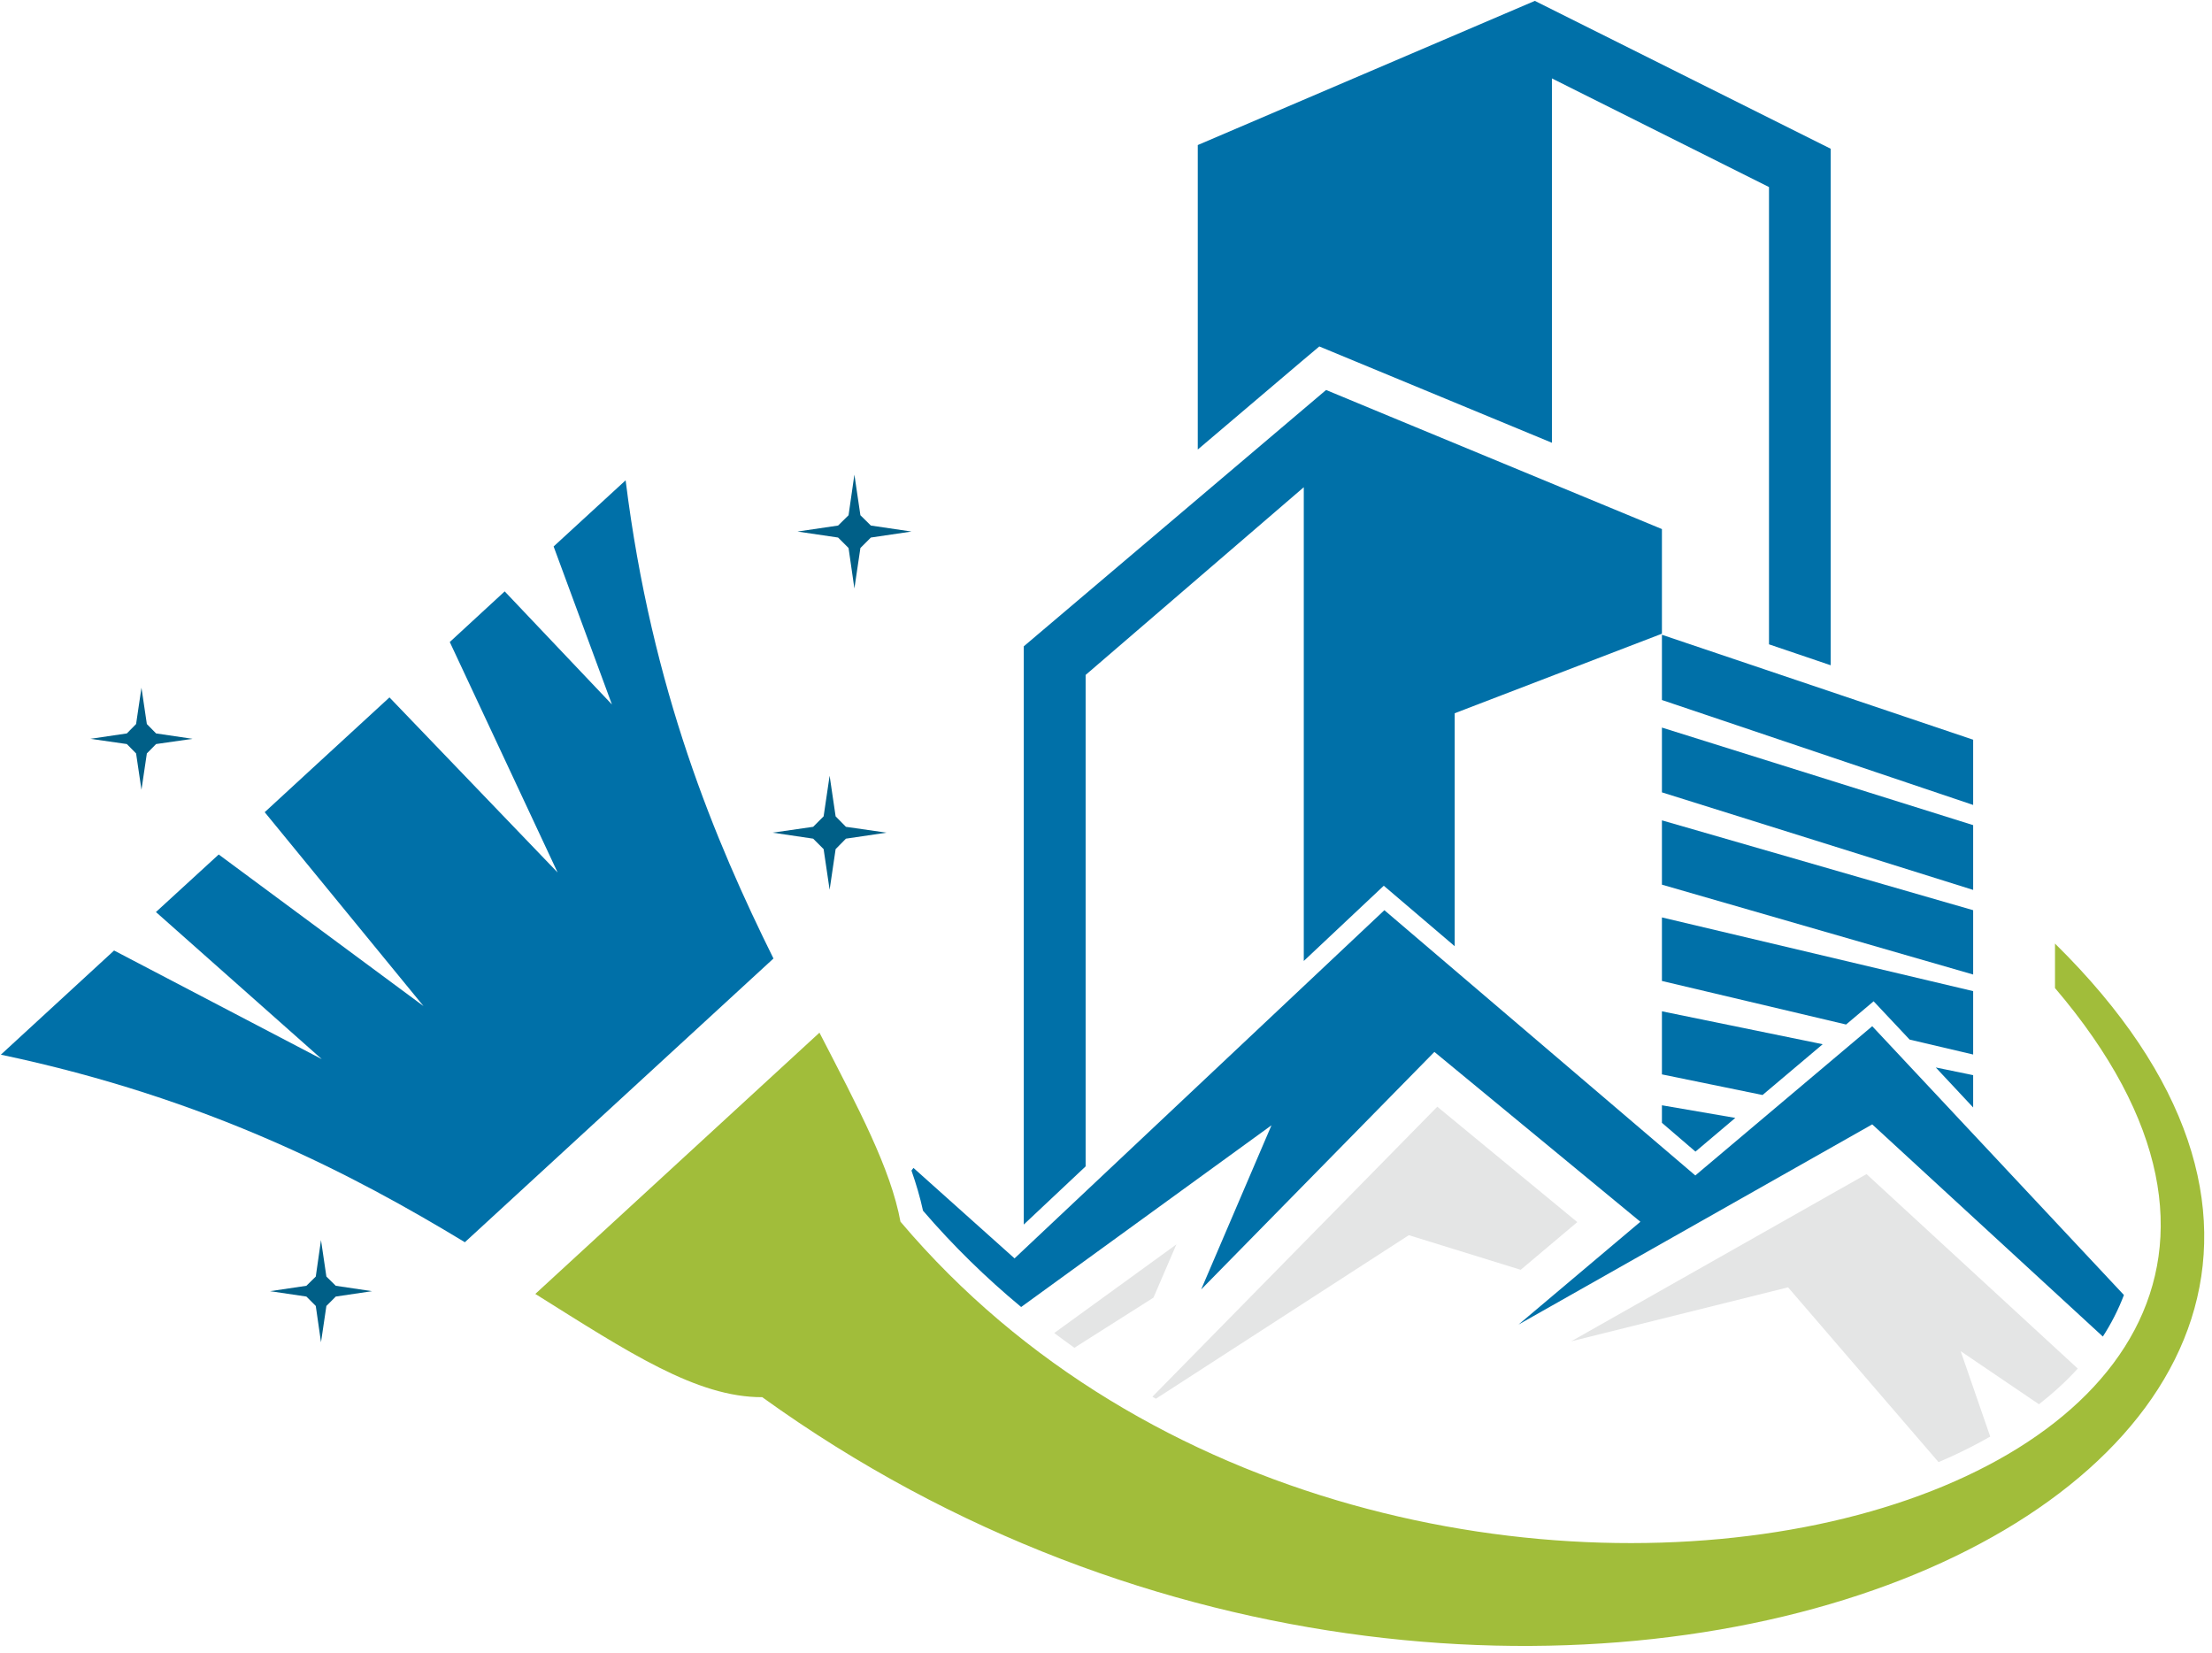 <svg width="257" height="192" viewBox="0 0 257 192" fill="none" xmlns="http://www.w3.org/2000/svg">
<path d="M37.295 155.931L36.688 151.713L35.597 150.622L31.379 149.997L35.597 149.371L36.688 148.299L37.295 144.062L37.921 148.299L39.011 149.371L43.23 149.997L39.011 150.622L37.921 151.713L37.295 155.931Z" fill="#005F87"/>
<path d="M118.947 75.084V142.256L126.133 135.499V78.408L151.479 56.601V111.637L160.773 102.896L169.013 109.921V82.859L193.09 73.618V61.463L161.524 48.397L154.07 45.305C142.369 55.231 130.661 65.157 118.947 75.084Z" fill="#0070A8"/>
<path d="M201.616 129.868L193.09 128.402V130.44L196.986 133.783L201.616 129.868Z" fill="#0070A8"/>
<path d="M193.09 124.813L204.78 127.208L211.769 121.309L193.09 117.484V124.813ZM229.25 128.656V124.902L224.906 124.009L229.25 128.656Z" fill="#0070A8"/>
<path d="M193.09 113.96L214.486 119.019L217.685 116.32L221.868 120.77L229.25 122.504V115.14L193.09 106.578V113.96Z" fill="#0070A8"/>
<path d="M193.09 102.772L229.25 113.211V105.739L193.09 95.301V102.772Z" fill="#0070A8"/>
<path d="M193.09 92.049L229.25 103.381V95.856L193.09 84.523V92.049Z" fill="#0070A8"/>
<path d="M193.09 81.321L229.25 93.511V85.933L193.09 73.742V81.321Z" fill="#0070A8"/>
<path d="M139.162 24.661V52.223L151.245 41.963L153.283 40.248L180.309 51.437V9.11L205.53 21.73V74.852L212.697 77.283V17.279L178.325 0.102L169.674 3.802L139.162 16.85V24.661Z" fill="#0070A8"/>
<path d="M217.524 130.619L244.318 155.268C245.301 153.749 246.123 152.14 246.767 150.442L217.524 119.216L196.969 136.554L160.844 105.738L117.874 146.188L106.131 135.678L105.898 135.982C106.435 137.519 106.899 139.074 107.239 140.647C110.742 144.722 114.568 148.458 118.643 151.836L147.725 130.727L139.556 149.799L166.654 122.201L190.587 141.934L176.431 153.874L217.524 130.619Z" fill="#0070A8"/>
<path d="M122.486 154.858L136.679 144.562L134.015 150.747L124.828 156.574C124.041 156.014 123.261 155.442 122.486 154.858Z" fill="#E4E5E5"/>
<path d="M133.889 162.26L166.992 128.566L183.258 141.972L176.68 147.513L163.685 143.492L134.3 162.492C134.169 162.421 134.032 162.343 133.889 162.26Z" fill="#E4E5E5"/>
<path d="M225.227 169.855L207.746 149.55L182.543 155.824L216.862 136.395L241.403 158.988C240.045 160.489 238.508 161.866 236.899 163.135L227.801 156.968L231.233 166.888C229.731 167.746 228.212 168.515 226.693 169.212C226.204 169.426 225.716 169.641 225.227 169.855Z" fill="#E4E5E5"/>
<path d="M62.195 150.317C73.009 157.092 80.946 162.347 88.578 162.311C88.566 162.311 88.56 162.311 88.56 162.311C177.968 226.766 302.141 171.945 238.759 109.617V114.783C291.327 176.432 161.666 209.321 104.629 141.934C104.629 141.946 104.629 141.958 104.629 141.97C103.485 135.732 99.732 128.743 95.209 119.966L62.195 150.317Z" fill="#A1BD3A"/>
<path d="M54.009 144.311L89.865 111.351C83.144 97.784 75.726 80.231 72.688 55.797L64.322 63.483L71.097 81.84L58.638 68.702L52.257 74.583L64.787 101.359L45.25 81.018L36.403 89.15L30.754 94.352L49.201 116.874L25.41 99.267L18.117 105.952L37.386 123.04L13.255 110.421L0.1 122.522C24.176 127.598 41.068 136.464 54.009 144.311Z" fill="#0070A8"/>
<path d="M96.389 103.362L95.692 98.643L94.476 97.428L89.775 96.731L94.476 96.052L95.692 94.836L96.389 90.117L97.086 94.836L98.284 96.052L103.002 96.731L98.284 97.428L97.086 98.643L96.389 103.362Z" fill="#005F87"/>
<path d="M99.268 68.364L98.589 63.663L97.373 62.447L92.654 61.75L97.373 61.053L98.589 59.856L99.268 55.137L99.965 59.856L101.18 61.053L105.899 61.75L101.18 62.447L99.965 63.663L99.268 68.364Z" fill="#005F87"/>
<path d="M16.436 91.745L15.811 87.527L14.738 86.437L10.502 85.829L14.738 85.203L15.811 84.113L16.436 79.894L17.062 84.113L18.134 85.203L22.37 85.829L18.134 86.437L17.062 87.527L16.436 91.745Z" fill="#005F87"/>
</svg>
